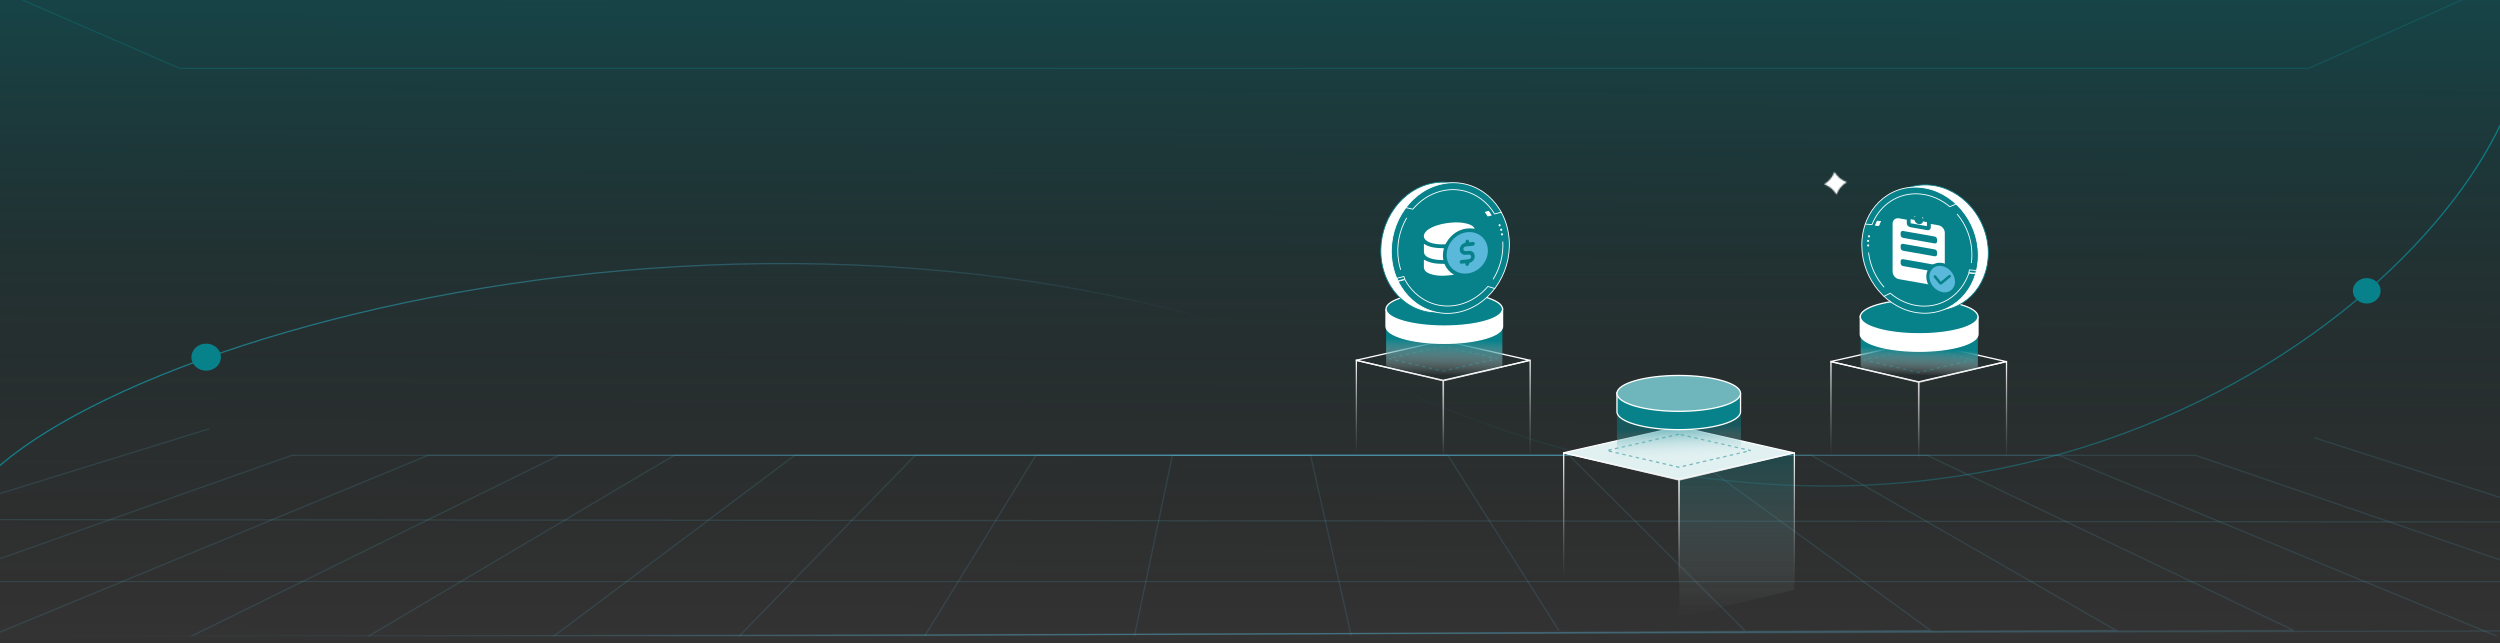 <svg width="1920" height="494" viewBox="0 0 1920 494" fill="none" xmlns="http://www.w3.org/2000/svg">
<rect x="0" y="0" width="1920" height="494" fill="#333333" stroke="none"/>
<rect width="1920" height="489.828" fill="url(#paint0_linear_3150_2206)"/>
<g clip-path="url(#clip0_3150_2206)">
<mask id="mask0_3150_2206" style="mask-type:alpha" maskUnits="userSpaceOnUse" x="-217" y="-148" width="2341" height="637">
<path d="M2124 -147.948H-217V488.829H2124V-147.948Z" fill="black"/>
</mask>
<g mask="url(#mask0_3150_2206)">
<path d="M160.676 329.311L-357.395 489.607H2254.57L1777.21 336.111" stroke="#5AB8DB" stroke-opacity="0.15"/>
<path d="M-171.18 489.57L224.199 349.698H1686.24L2077.76 484.187L-171.18 489.57Z" stroke="#5AB8DB" stroke-opacity="0.15"/>
<path d="M-10 489.568L328.74 349.698H1581.16L1920 489.568" stroke="#5AB8DB" stroke-opacity="0.15"/>
<path d="M144.991 489.568L429.269 349.698H1480.12L1761.63 484.188L144.991 489.568Z" stroke="#5AB8DB" stroke-opacity="0.15"/>
<path d="M281.4 489.568L517.755 349.698H1391.17L1625.23 484.188L281.4 489.568Z" stroke="#5AB8DB" stroke-opacity="0.15"/>
<path d="M424.047 489.567L610.298 349.698H1298.17L1482.61 484.189L424.047 489.567Z" stroke="#5AB8DB" stroke-opacity="0.15"/>
<path d="M566.737 489.565L702.884 349.698H1205.12L1339.95 484.191" stroke="#5AB8DB" stroke-opacity="0.15"/>
<path d="M709.494 489.56L795.535 349.698H1111.99L1197.2 484.196" stroke="#5AB8DB" stroke-opacity="0.15"/>
<path d="M871.016 489.526L900.415 349.698H1006.56L1038 489.526" stroke="#5AB8DB" stroke-opacity="0.15"/>
<path d="M-360.033 -163.903L138.024 52.507L1773 52.506L2257.17 -163.903H-360.033Z" stroke="#07828B" stroke-opacity="0.3"/>
<path d="M-34.635 620.782V406.301C-10.273 280.988 602.418 83.618 1070.17 296.652C1537.93 509.685 1887.85 228.205 1933.65 60.597V615.487" stroke="url(#paint1_linear_3150_2206)"/>
<path d="M1817.67 233.124C1823.56 233.124 1828.33 228.748 1828.33 223.35C1828.33 217.952 1823.56 213.576 1817.67 213.576C1811.78 213.576 1807 217.952 1807 223.35C1807 228.748 1811.78 233.124 1817.67 233.124Z" fill="#07828B"/>
<path d="M158.333 284.676C164.593 284.676 169.667 280.027 169.667 274.292C169.667 268.556 164.593 263.907 158.333 263.907C152.074 263.907 147 268.556 147 274.292C147 280.027 152.074 284.676 158.333 284.676Z" fill="#07828B"/>
<path d="M-36.256 399.042L1949.65 400.885" stroke="#5AB8DB" stroke-opacity="0.15"/>
<path d="M-186.108 446.642H2105.28" stroke="#5AB8DB" stroke-opacity="0.15"/>
</g>
</g>
<path d="M1473.43 262.435L1405.87 277.686L1473.43 293.249L1540.69 277.686L1473.43 262.435Z" stroke="white" stroke-width="0.992"/>
<path d="M1473.53 266.792L1431.4 276.344L1473.53 286.09L1515.47 276.344L1473.53 266.792Z" stroke="#07828B" stroke-opacity="0.5" stroke-width="0.992" stroke-dasharray="2.65 2.65"/>
<path d="M1473.43 293.56L1406.18 277.686V357.679L1473.43 373.865V293.56Z" stroke="url(#paint2_linear_3150_2206)" stroke-width="0.992"/>
<path d="M1473.74 293.56L1541 277.686V357.679L1473.74 373.865V293.56Z" stroke="url(#paint3_linear_3150_2206)" stroke-width="0.992"/>
<path d="M1474 288.339C1498.85 288.339 1518.99 285.042 1518.99 280.974V252.638C1512.03 250.044 1492.42 252.638 1474 252.638C1457.61 252.638 1436.88 250.003 1429.02 252.147L1429.02 259.185L1429.02 280.974C1429.02 285.042 1449.16 288.339 1474 288.339Z" fill="url(#paint4_linear_3150_2206)"/>
<path d="M1473.9 269.767C1498.87 269.767 1519.11 263.892 1519.11 256.645V243.524C1512.12 238.901 1492.42 243.524 1473.9 243.524C1457.43 243.524 1436.6 238.827 1428.69 242.649L1428.69 255.187C1428.69 255.187 1428.69 256.052 1428.69 256.645C1428.69 263.892 1448.93 269.767 1473.9 269.767Z" fill="white" stroke="white" stroke-width="0.992" stroke-miterlimit="10"/>
<path d="M1473.9 256.353C1498.87 256.353 1519.11 250.478 1519.11 243.232C1519.11 235.985 1498.87 230.11 1473.9 230.11C1448.93 230.11 1428.69 235.985 1428.69 243.232C1428.69 250.478 1448.93 256.353 1473.9 256.353Z" fill="#07828B" stroke="white" stroke-width="0.992" stroke-miterlimit="10"/>
<path d="M1482.31 238.676C1507.01 240.836 1527.04 220.977 1527.04 194.319C1527.04 167.661 1507.01 144.299 1482.31 142.138C1457.6 139.978 1437.58 159.837 1437.58 186.495C1437.58 213.154 1457.6 236.516 1482.31 238.676Z" fill="white" stroke="#07828B" stroke-width="0.662" stroke-linecap="round" stroke-linejoin="round"/>
<path d="M1474.6 240.403C1499.31 242.564 1519.34 222.705 1519.34 196.046C1519.34 169.388 1499.31 146.026 1474.6 143.865C1449.9 141.704 1429.87 161.564 1429.87 188.222C1429.87 214.88 1449.9 238.242 1474.6 240.403Z" fill="#07828B" stroke="white" stroke-width="0.662" stroke-linecap="round" stroke-linejoin="round"/>
<path d="M1514 201.771C1514.28 199.727 1514.43 197.62 1514.43 195.462C1514.43 183.814 1510.13 172.872 1503.17 164.522M1446.82 220.394C1440.55 213.269 1436.27 204.1 1435.08 194.165M1517.38 210.171L1512.13 209.713C1506.63 225.869 1491.9 236.489 1474.59 234.975C1466.08 234.231 1458.19 230.664 1451.73 225.198L1446.83 227.609M1432.46 172.078L1437.67 172.533C1443.6 157.341 1457.9 147.514 1474.59 148.973C1483.1 149.717 1490.98 153.284 1497.45 158.751L1502.35 156.688" stroke="white" stroke-width="0.662" stroke-linecap="round" stroke-linejoin="round"/>
<path d="M1441.72 169.88C1441.24 170.883 1440.79 171.912 1440.38 172.959L1442.85 173.175L1444.16 170.094L1441.72 169.88Z" fill="white" stroke="white" stroke-width="0.662"/>
<path d="M1517.37 209.822L1512.11 209.362L1512.5 207.283L1517.85 207.75L1517.36 209.822L1517.37 209.822Z" fill="#07828B" stroke="white" stroke-width="0.662" stroke-linecap="round" stroke-linejoin="round"/>
<path d="M1434.73 189.02C1435 189.043 1435.22 188.83 1435.22 188.543C1435.22 188.256 1435 188.005 1434.73 187.982C1434.47 187.958 1434.25 188.172 1434.25 188.459C1434.25 188.746 1434.47 188.997 1434.73 189.02Z" fill="white" stroke="white" stroke-width="0.662" stroke-linecap="round" stroke-linejoin="round"/>
<path d="M1434.73 185.498C1435 185.522 1435.22 185.308 1435.22 185.021C1435.22 184.735 1435 184.483 1434.73 184.46C1434.47 184.437 1434.25 184.651 1434.25 184.937C1434.25 185.224 1434.47 185.475 1434.73 185.498Z" fill="white" stroke="white" stroke-width="0.662" stroke-linecap="round" stroke-linejoin="round"/>
<path d="M1435.39 182.022C1435.65 182.045 1435.87 181.834 1435.87 181.545C1435.87 181.256 1435.66 181.008 1435.39 180.984C1435.12 180.961 1434.91 181.172 1434.91 181.461C1434.91 181.75 1435.12 181.999 1435.39 182.022Z" fill="white" stroke="white" stroke-width="0.662" stroke-linecap="round" stroke-linejoin="round"/>
<path d="M1488.77 173.034L1458.37 167.675C1455.69 167.204 1453.53 169.022 1453.53 171.737V208.616C1453.53 211.33 1455.69 213.913 1458.37 214.385L1488.77 219.743C1491.44 220.215 1493.61 218.396 1493.61 215.682V178.803C1493.61 176.088 1491.44 173.505 1488.77 173.034Z" fill="white"/>
<path d="M1485.84 181.667L1461.53 177.381C1460.51 177.203 1459.69 177.892 1459.69 178.922V180.49C1459.69 181.52 1460.51 182.5 1461.53 182.678L1485.84 186.964C1486.86 187.143 1487.68 186.453 1487.68 185.424V183.856C1487.68 182.826 1486.86 181.846 1485.84 181.667Z" fill="#07828B"/>
<path d="M1485.84 191.539L1461.53 187.253C1460.51 187.074 1459.69 187.763 1459.69 188.793V190.361C1459.69 191.391 1460.51 192.371 1461.53 192.549L1485.84 196.835C1486.86 197.014 1487.68 196.324 1487.68 195.295V193.727C1487.68 192.697 1486.86 191.717 1485.84 191.539Z" fill="#07828B"/>
<path d="M1485.84 203.337L1461.53 199.051C1460.51 198.872 1459.69 199.562 1459.69 200.591V202.159C1459.69 203.189 1460.51 204.169 1461.53 204.348L1485.84 208.634C1486.86 208.812 1487.68 208.123 1487.68 207.093V205.525C1487.68 204.495 1486.86 203.515 1485.84 203.337Z" fill="#07828B"/>
<path fill-rule="evenodd" clip-rule="evenodd" d="M1465.86 167.436V171.542C1465.86 172.197 1466.39 172.82 1467.03 172.934L1480.23 175.26C1480.88 175.374 1481.4 174.936 1481.4 174.28V170.174C1481.4 169.706 1481.03 169.261 1480.56 169.18L1478.43 168.804V167.031C1478.43 166.281 1477.84 165.569 1477.1 165.439L1470.16 164.217C1469.43 164.086 1468.83 164.588 1468.83 165.337V167.111L1466.7 166.736C1466.24 166.654 1465.86 166.968 1465.86 167.436ZM1473.57 170.596C1474.62 170.781 1475.47 170.069 1475.47 169.004C1475.47 167.94 1474.62 166.929 1473.57 166.744C1472.52 166.559 1471.67 167.272 1471.67 168.335C1471.67 169.399 1472.52 170.412 1473.57 170.596Z" fill="white"/>
<mask id="mask1_3150_2206" style="mask-type:luminance" maskUnits="userSpaceOnUse" x="1463" y="161" width="21" height="17">
<path d="M1483.45 161.13H1463.91V177.801H1483.45V161.13Z" fill="white"/>
<path fill-rule="evenodd" clip-rule="evenodd" d="M1465.86 167.436V171.542C1465.86 172.197 1466.39 172.82 1467.03 172.934L1480.23 175.26C1480.88 175.374 1481.4 174.936 1481.4 174.28V170.174C1481.4 169.706 1481.02 169.261 1480.56 169.18L1478.43 168.804V167.031C1478.43 166.281 1477.84 165.569 1477.1 165.439L1470.16 164.217C1469.42 164.087 1468.83 164.588 1468.83 165.337V167.111L1466.7 166.736C1466.24 166.654 1465.86 166.968 1465.86 167.436ZM1473.57 170.596C1474.62 170.781 1475.47 170.069 1475.47 169.005C1475.47 167.941 1474.62 166.929 1473.57 166.744C1472.52 166.559 1471.67 167.272 1471.67 168.335C1471.67 169.399 1472.52 170.412 1473.57 170.596Z" fill="black"/>
</mask>
<g mask="url(#mask1_3150_2206)">
<path d="M1478.43 168.804L1476.93 168.54V170.065L1478.43 170.33V168.804ZM1468.83 167.111V168.636L1470.33 168.901V167.376L1468.83 167.111ZM1467.36 171.806V167.701L1464.36 167.171V171.277L1467.36 171.806ZM1467.03 171.409C1467.22 171.441 1467.36 171.619 1467.36 171.806L1464.36 171.277C1464.36 172.775 1465.56 174.2 1467.03 174.46V171.409ZM1480.23 173.735L1467.03 171.409V174.46L1480.23 176.786V173.735ZM1479.9 174.015C1479.9 173.828 1480.04 173.703 1480.23 173.735V176.786C1481.71 177.046 1482.9 176.043 1482.9 174.545L1479.9 174.015ZM1479.9 169.91V174.015L1482.9 174.545V170.44L1479.9 169.91ZM1480.56 170.705C1480.19 170.64 1479.9 170.284 1479.9 169.91L1482.9 170.44C1482.9 169.129 1481.85 167.882 1480.56 167.654V170.705ZM1478.43 170.33L1480.56 170.705V167.654L1478.43 167.279V170.33ZM1476.93 166.765V168.54L1479.94 169.069V167.295L1476.93 166.765ZM1477.1 166.964C1477.01 166.948 1476.93 166.859 1476.93 166.765L1479.94 167.295C1479.94 165.704 1478.67 164.19 1477.1 163.913V166.964ZM1470.16 165.742L1477.1 166.964V163.913L1470.16 162.691V165.742ZM1470.33 165.602C1470.33 165.695 1470.25 165.758 1470.16 165.742V162.691C1468.6 162.415 1467.32 163.481 1467.32 165.072L1470.33 165.602ZM1470.33 167.376V165.602L1467.32 165.072V166.846L1470.33 167.376ZM1466.7 168.261L1468.83 168.636V165.586L1466.7 165.21V168.261ZM1467.36 167.701C1467.36 168.075 1467.07 168.326 1466.7 168.261V165.21C1465.41 164.983 1464.36 165.861 1464.36 167.171L1467.36 167.701ZM1473.96 168.739C1473.96 168.961 1473.79 169.109 1473.57 169.071V172.122C1475.45 172.452 1476.97 171.176 1476.97 169.27L1473.96 168.739ZM1473.57 168.269C1473.79 168.308 1473.96 168.518 1473.96 168.739L1476.97 169.27C1476.97 167.363 1475.45 165.549 1473.57 165.219V168.269ZM1473.17 168.6C1473.17 168.379 1473.35 168.231 1473.57 168.269V165.219C1471.69 164.887 1470.17 166.164 1470.17 168.071L1473.17 168.6ZM1473.57 169.071C1473.35 169.032 1473.17 168.822 1473.17 168.6L1470.17 168.071C1470.17 169.977 1471.69 171.791 1473.57 172.122V169.071Z" fill="#07828B"/>
</g>
<path d="M1491.6 225.539C1497.69 226.612 1502.63 222.47 1502.63 216.287C1502.63 210.104 1497.69 204.221 1491.6 203.147C1485.5 202.073 1480.57 206.215 1480.57 212.399C1480.57 218.582 1485.5 224.465 1491.6 225.539Z" fill="#5AB8DB" stroke="#07828B" stroke-width="2.374"/>
<path d="M1486.02 212.398L1490.18 217.461C1490.31 217.618 1490.52 217.658 1490.65 217.55L1497.29 212.097" stroke="#07828B" stroke-width="2.035" stroke-linecap="round"/>
<path d="M1289.29 327.75L1200.5 347.792L1289.29 368.243L1377.67 347.792L1289.29 327.75Z" fill="#E1F0F1" stroke="white" stroke-width="0.992"/>
<path d="M1289.42 333.475L1234.06 346.026L1289.42 358.834L1344.53 346.026L1289.42 333.475Z" stroke="#07828B" stroke-opacity="0.5" stroke-width="0.992" stroke-dasharray="2.65 2.65"/>
<path d="M1289.29 368.653L1200.91 347.793V452.911L1289.29 474.18V368.653Z" stroke="url(#paint5_linear_3150_2206)" stroke-width="0.992"/>
<path d="M1289.7 368.653L1378.08 347.793V452.911L1289.7 474.18V368.653Z" fill="url(#paint6_linear_3150_2206)" stroke="url(#paint7_linear_3150_2206)" stroke-width="0.992"/>
<path d="M1289.44 362.403C1315.74 362.403 1337.07 357.811 1337.07 352.145V312.678C1329.7 309.063 1308.94 312.678 1289.44 312.678C1272.08 312.678 1250.13 309.006 1241.81 311.994L1241.81 321.796L1241.81 352.145C1241.81 357.811 1263.13 362.403 1289.44 362.403Z" fill="url(#paint8_linear_3150_2206)"/>
<path d="M1289.28 329.984C1315.49 329.984 1336.74 323.816 1336.74 316.209V302.434C1329.4 297.58 1308.72 302.434 1289.28 302.434C1271.99 302.434 1250.11 297.504 1241.82 301.516L1241.82 314.678C1241.82 314.678 1241.82 315.586 1241.82 316.209C1241.82 323.816 1263.07 329.984 1289.28 329.984Z" fill="#07828B" stroke="white" stroke-width="0.992" stroke-miterlimit="10"/>
<path d="M1289.28 315.902C1315.49 315.902 1336.74 309.735 1336.74 302.127C1336.74 294.519 1315.49 288.353 1289.28 288.353C1263.07 288.353 1241.82 294.519 1241.82 302.127C1241.82 309.735 1263.07 315.902 1289.28 315.902Z" fill="#6EB6BB" stroke="white" stroke-width="0.992" stroke-miterlimit="10"/>
<path d="M1108.26 261.603L1041.37 276.703L1108.26 292.112L1174.85 276.703L1108.26 261.603Z" stroke="white" stroke-width="0.992"/>
<path d="M1108.36 265.917L1066.64 275.374L1108.36 285.023L1149.88 275.374L1108.36 265.917Z" stroke="#07828B" stroke-opacity="0.5" stroke-width="0.992" stroke-dasharray="2.65 2.65"/>
<path d="M1108.27 292.42L1041.68 276.704V355.903L1108.27 371.928V292.42Z" stroke="url(#paint9_linear_3150_2206)" stroke-width="0.992"/>
<path d="M1108.57 292.42L1175.16 276.704V355.903L1108.57 371.928V292.42Z" stroke="url(#paint10_linear_3150_2206)" stroke-width="0.992"/>
<path d="M1109.17 288.339C1133.83 288.339 1153.83 284.512 1153.83 279.791V246.901C1146.92 243.889 1127.46 246.901 1109.17 246.901C1092.9 246.901 1072.33 243.841 1064.52 246.331L1064.52 254.499L1064.52 279.791C1064.52 284.512 1084.51 288.339 1109.17 288.339Z" fill="url(#paint11_linear_3150_2206)"/>
<path d="M1109.21 263.683C1084.49 263.683 1064.45 257.867 1064.45 250.692V237.702C1071.37 233.124 1090.88 237.702 1109.21 237.702C1125.52 237.702 1146.15 233.052 1153.97 236.836L1153.97 249.249C1153.97 249.249 1153.97 250.105 1153.97 250.692C1153.97 257.867 1133.93 263.683 1109.21 263.683Z" fill="white" stroke="white" stroke-width="0.992" stroke-miterlimit="10"/>
<path d="M1109.21 250.403C1084.49 250.403 1064.45 244.587 1064.45 237.412C1064.45 230.238 1084.49 224.422 1109.21 224.422C1133.93 224.422 1153.97 230.238 1153.97 237.412C1153.97 244.587 1133.93 250.403 1109.21 250.403Z" fill="#07828B" stroke="white" stroke-width="0.992" stroke-miterlimit="10"/>
<path d="M1114.09 238.892C1089.48 245.323 1065.81 228.686 1061.23 201.731C1056.64 174.776 1072.87 147.711 1097.48 141.279C1122.09 134.848 1145.76 151.485 1150.34 178.44C1154.93 205.395 1138.7 232.46 1114.09 238.892Z" fill="white" stroke="#07828B" stroke-width="0.662" stroke-linecap="round" stroke-linejoin="round"/>
<path d="M1122.17 239.307C1097.56 245.739 1073.9 229.101 1069.31 202.146C1064.72 175.192 1080.96 148.126 1105.56 141.695C1130.17 135.263 1153.84 151.9 1158.42 178.855C1163.01 205.81 1146.78 232.875 1122.17 239.307Z" fill="#07828B" stroke="white" stroke-width="0.662" stroke-linecap="round" stroke-linejoin="round"/>
<path d="M1075.69 207.018C1075.06 205 1074.54 202.895 1074.17 200.713C1072.17 188.935 1074.63 177.134 1080.24 167.493M1146.82 214.3C1151.94 206.017 1154.69 196.011 1154.18 185.76M1073.72 216.092L1078.94 214.727C1087.29 230.118 1104.01 238.323 1121.25 233.817C1129.72 231.602 1137.09 226.64 1142.68 220.001L1148.05 221.597M1153.03 162.976L1147.84 164.333C1139.23 149.99 1123.08 142.513 1106.46 146.858C1097.98 149.073 1090.62 154.035 1085.02 160.674L1079.71 159.43" stroke="white" stroke-width="0.662" stroke-linecap="round" stroke-linejoin="round"/>
<path d="M1143.29 162.349C1143.95 163.28 1144.57 164.244 1145.17 165.231L1142.71 165.875L1140.85 162.985L1143.29 162.349Z" fill="white" stroke="white" stroke-width="0.662"/>
<path d="M1073.67 215.737L1078.91 214.368L1078.16 212.333L1072.83 213.725L1073.68 215.735L1073.67 215.737Z" fill="#07828B" stroke="white" stroke-width="0.662" stroke-linecap="round" stroke-linejoin="round"/>
<path d="M1153.64 180.498C1153.38 180.568 1153.13 180.388 1153.08 180.099C1153.03 179.809 1153.2 179.517 1153.47 179.448C1153.73 179.379 1153.98 179.558 1154.03 179.848C1154.08 180.138 1153.91 180.429 1153.64 180.498Z" fill="white" stroke="white" stroke-width="0.662" stroke-linecap="round" stroke-linejoin="round"/>
<path d="M1153.04 176.937C1152.77 177.006 1152.52 176.827 1152.47 176.537C1152.42 176.248 1152.6 175.957 1152.86 175.887C1153.13 175.818 1153.38 175.997 1153.43 176.287C1153.48 176.577 1153.3 176.868 1153.04 176.937Z" fill="white" stroke="white" stroke-width="0.662" stroke-linecap="round" stroke-linejoin="round"/>
<path d="M1151.78 173.537C1151.52 173.605 1151.26 173.43 1151.21 173.137C1151.16 172.844 1151.33 172.556 1151.6 172.487C1151.87 172.417 1152.12 172.594 1152.17 172.886C1152.22 173.179 1152.05 173.467 1151.78 173.537Z" fill="white" stroke="white" stroke-width="0.662" stroke-linecap="round" stroke-linejoin="round"/>
<path d="M1126.86 210.038C1118.15 210.966 1111.04 204.604 1111.02 195.871C1111.01 187.136 1118.1 179.257 1126.81 178.329C1135.58 177.396 1142.69 183.757 1142.69 192.531C1142.69 201.254 1135.6 209.094 1126.86 210.038ZM1128.36 186.121C1128.1 184.457 1127.73 183.983 1126.82 184.104C1125.92 184.213 1125.56 184.788 1125.37 186.435C1125.16 186.495 1124.96 186.568 1124.75 186.628C1122.56 187.357 1121.05 189.424 1121.07 191.638C1121.09 193.839 1122.67 195.582 1124.89 195.707C1125.86 195.758 1126.89 195.6 1127.89 195.508C1128.5 195.456 1129.02 195.58 1129.41 196.027C1129.84 196.532 1129.93 197.137 1129.66 197.806C1129.34 198.582 1128.74 199.004 1127.95 199.1C1126.18 199.299 1124.41 199.46 1122.64 199.671C1122.32 199.704 1121.95 199.821 1121.67 200.016C1121.13 200.38 1120.91 201.069 1121.08 201.641C1121.25 202.2 1121.76 202.569 1122.4 202.527C1123.4 202.448 1124.38 202.319 1125.37 202.215C1125.51 203.814 1125.89 204.363 1126.79 204.269C1127.11 204.235 1127.57 204.085 1127.71 203.853C1128.05 203.278 1128.24 202.617 1128.54 201.869C1128.49 201.887 1128.62 201.848 1128.73 201.81C1130.82 201.207 1132.4 199.362 1132.57 197.334C1132.76 195.008 1131.58 193.134 1129.43 192.758C1128.32 192.568 1127.08 192.775 1125.89 192.849C1124.7 192.922 1123.89 192.328 1123.88 191.279C1123.87 190.23 1124.67 189.415 1125.86 189.29C1127.57 189.098 1129.28 188.931 1130.98 188.753C1131.99 188.646 1132.67 187.986 1132.67 187.128C1132.67 186.269 1131.99 185.752 1130.99 185.844C1130.14 185.921 1129.25 186.027 1128.36 186.121Z" fill="#5AB8DB"/>
<path d="M1132.56 175.649C1131.47 175.545 1130.43 175.385 1129.4 175.366C1122.63 175.283 1116.99 178.066 1112.52 183.685C1111.65 184.788 1111.03 186.058 1110.26 187.24C1110.14 187.431 1109.87 187.652 1109.69 187.658C1105.38 187.803 1101.14 187.571 1097.27 185.863C1096.27 185.417 1095.33 184.749 1094.59 183.955C1093.1 182.382 1093.22 180.192 1094.71 178.28C1095.92 176.757 1097.49 175.747 1099.17 174.905C1104.03 172.486 1109.12 171.464 1114.29 170.998C1118.33 170.637 1122.31 170.731 1126.16 171.633C1127.8 172.025 1129.37 172.551 1130.74 173.509C1131.51 174.055 1132.16 174.704 1132.56 175.649Z" fill="white"/>
<path d="M1116.6 211.036C1114.33 211.275 1112.18 211.59 1110.03 211.701C1106.67 211.874 1103.37 211.695 1100.2 210.902C1098.44 210.459 1096.72 209.872 1095.31 208.738C1094.14 207.786 1093.5 206.56 1093.54 204.916C1093.59 203.066 1093.55 201.213 1093.55 199.356C1094.6 199.886 1095.58 200.461 1096.63 200.876C1099.79 202.132 1103.2 202.518 1106.67 202.601C1107.43 202.624 1108.2 202.594 1108.95 202.63C1109.13 202.637 1109.39 202.777 1109.45 202.937C1110.91 206.331 1113.21 208.958 1116.37 210.804C1116.44 210.822 1116.46 210.884 1116.6 211.036Z" fill="white"/>
<path d="M1093.57 187.275C1098.17 190.251 1103.48 190.59 1108.94 190.617C1108.07 193.681 1107.92 196.668 1108.48 199.709C1108.06 199.715 1107.71 199.739 1107.35 199.725C1103.99 199.643 1100.67 199.312 1097.62 198.058C1096.16 197.455 1094.83 196.685 1094.06 195.242C1093.83 194.805 1093.6 194.292 1093.59 193.78C1093.54 191.647 1093.57 189.491 1093.57 187.275Z" fill="white"/>
<mask id="mask2_3150_2206" style="mask-type:luminance" maskUnits="userSpaceOnUse" x="1400" y="132" width="19" height="18">
<path d="M1408.83 132.027C1410.97 135.674 1414.32 138.458 1418.3 139.899C1414.65 142.04 1411.87 145.389 1410.43 149.365C1408.29 145.718 1404.94 142.933 1400.96 141.494C1404.61 139.352 1407.39 136.004 1408.83 132.027Z" fill="white"/>
</mask>
<g mask="url(#mask2_3150_2206)">
<path d="M1534.54 368.93C1591.23 335.654 1634.51 283.619 1656.9 221.823L1160.76 42.23C1180.27 -11.613 1217.98 -56.95 1267.38 -85.943L1534.54 368.93ZM1637.94 15.834C1604.66 -40.843 1552.6 -84.11 1490.79 -106.487L1311.13 389.474C1257.27 369.976 1211.91 332.278 1182.91 282.896L1637.94 15.834ZM1284.72 -87.538C1228.03 -54.262 1184.75 -2.228 1162.36 59.569L1658.49 239.161C1638.99 293.004 1601.28 338.342 1551.88 367.335L1284.72 -87.538ZM1181.32 265.557C1214.6 322.234 1266.66 365.501 1328.47 387.879L1508.13 -108.083C1561.99 -88.585 1607.35 -50.886 1636.35 -1.504L1181.32 265.557Z" fill="white"/>
</g>
<defs>
<linearGradient id="paint0_linear_3150_2206" x1="878" y1="-318" x2="876" y2="490" gradientUnits="userSpaceOnUse">
<stop stop-color="#07828B"/>
<stop offset="1" stop-opacity="0"/>
</linearGradient>
<linearGradient id="paint1_linear_3150_2206" x1="2040" y1="163.18" x2="-61.378" y2="460.181" gradientUnits="userSpaceOnUse">
<stop stop-color="#07828B"/>
<stop offset="0.464" stop-color="#2495A7" stop-opacity="0"/>
<stop offset="0.519" stop-color="#5AB8DB" stop-opacity="0"/>
<stop offset="1" stop-color="#07828B"/>
</linearGradient>
<linearGradient id="paint2_linear_3150_2206" x1="1439.8" y1="277.686" x2="1439.8" y2="373.865" gradientUnits="userSpaceOnUse">
<stop stop-color="white"/>
<stop offset="0.755" stop-color="#999999" stop-opacity="0"/>
</linearGradient>
<linearGradient id="paint3_linear_3150_2206" x1="1507.37" y1="277.686" x2="1509.55" y2="373.865" gradientUnits="userSpaceOnUse">
<stop stop-color="white"/>
<stop offset="0.792" stop-color="#999999" stop-opacity="0"/>
</linearGradient>
<linearGradient id="paint4_linear_3150_2206" x1="1474" y1="267.839" x2="1473.23" y2="288.31" gradientUnits="userSpaceOnUse">
<stop stop-color="#07828B"/>
<stop offset="1" stop-color="white" stop-opacity="0"/>
</linearGradient>
<linearGradient id="paint5_linear_3150_2206" x1="1245.1" y1="347.793" x2="1245.1" y2="474.18" gradientUnits="userSpaceOnUse">
<stop stop-color="white"/>
<stop offset="0.755" stop-color="#999999" stop-opacity="0"/>
</linearGradient>
<linearGradient id="paint6_linear_3150_2206" x1="1333.89" y1="347.793" x2="1333.89" y2="474.18" gradientUnits="userSpaceOnUse">
<stop stop-color="#07828B" stop-opacity="0.3"/>
<stop offset="1" stop-color="white" stop-opacity="0"/>
</linearGradient>
<linearGradient id="paint7_linear_3150_2206" x1="1333.89" y1="347.793" x2="1336.75" y2="474.181" gradientUnits="userSpaceOnUse">
<stop stop-color="white"/>
<stop offset="0.792" stop-color="#999999" stop-opacity="0"/>
</linearGradient>
<linearGradient id="paint8_linear_3150_2206" x1="1287.83" y1="328.678" x2="1289" y2="353.876" gradientUnits="userSpaceOnUse">
<stop stop-color="#07828B" stop-opacity="0.5"/>
<stop offset="1" stop-color="white" stop-opacity="0"/>
</linearGradient>
<linearGradient id="paint9_linear_3150_2206" x1="1074.97" y1="276.704" x2="1074.97" y2="371.928" gradientUnits="userSpaceOnUse">
<stop stop-color="white"/>
<stop offset="0.755" stop-color="#999999" stop-opacity="0"/>
</linearGradient>
<linearGradient id="paint10_linear_3150_2206" x1="1141.87" y1="276.704" x2="1144.02" y2="371.928" gradientUnits="userSpaceOnUse">
<stop stop-color="white"/>
<stop offset="0.792" stop-color="#999999" stop-opacity="0"/>
</linearGradient>
<linearGradient id="paint11_linear_3150_2206" x1="1109.17" y1="260.895" x2="1108.45" y2="288.32" gradientUnits="userSpaceOnUse">
<stop stop-color="#07828B"/>
<stop offset="1" stop-color="white" stop-opacity="0"/>
</linearGradient>
<clipPath id="clip0_3150_2206">
<rect width="1920" height="488.829" fill="white"/>
</clipPath>
</defs>
</svg>

